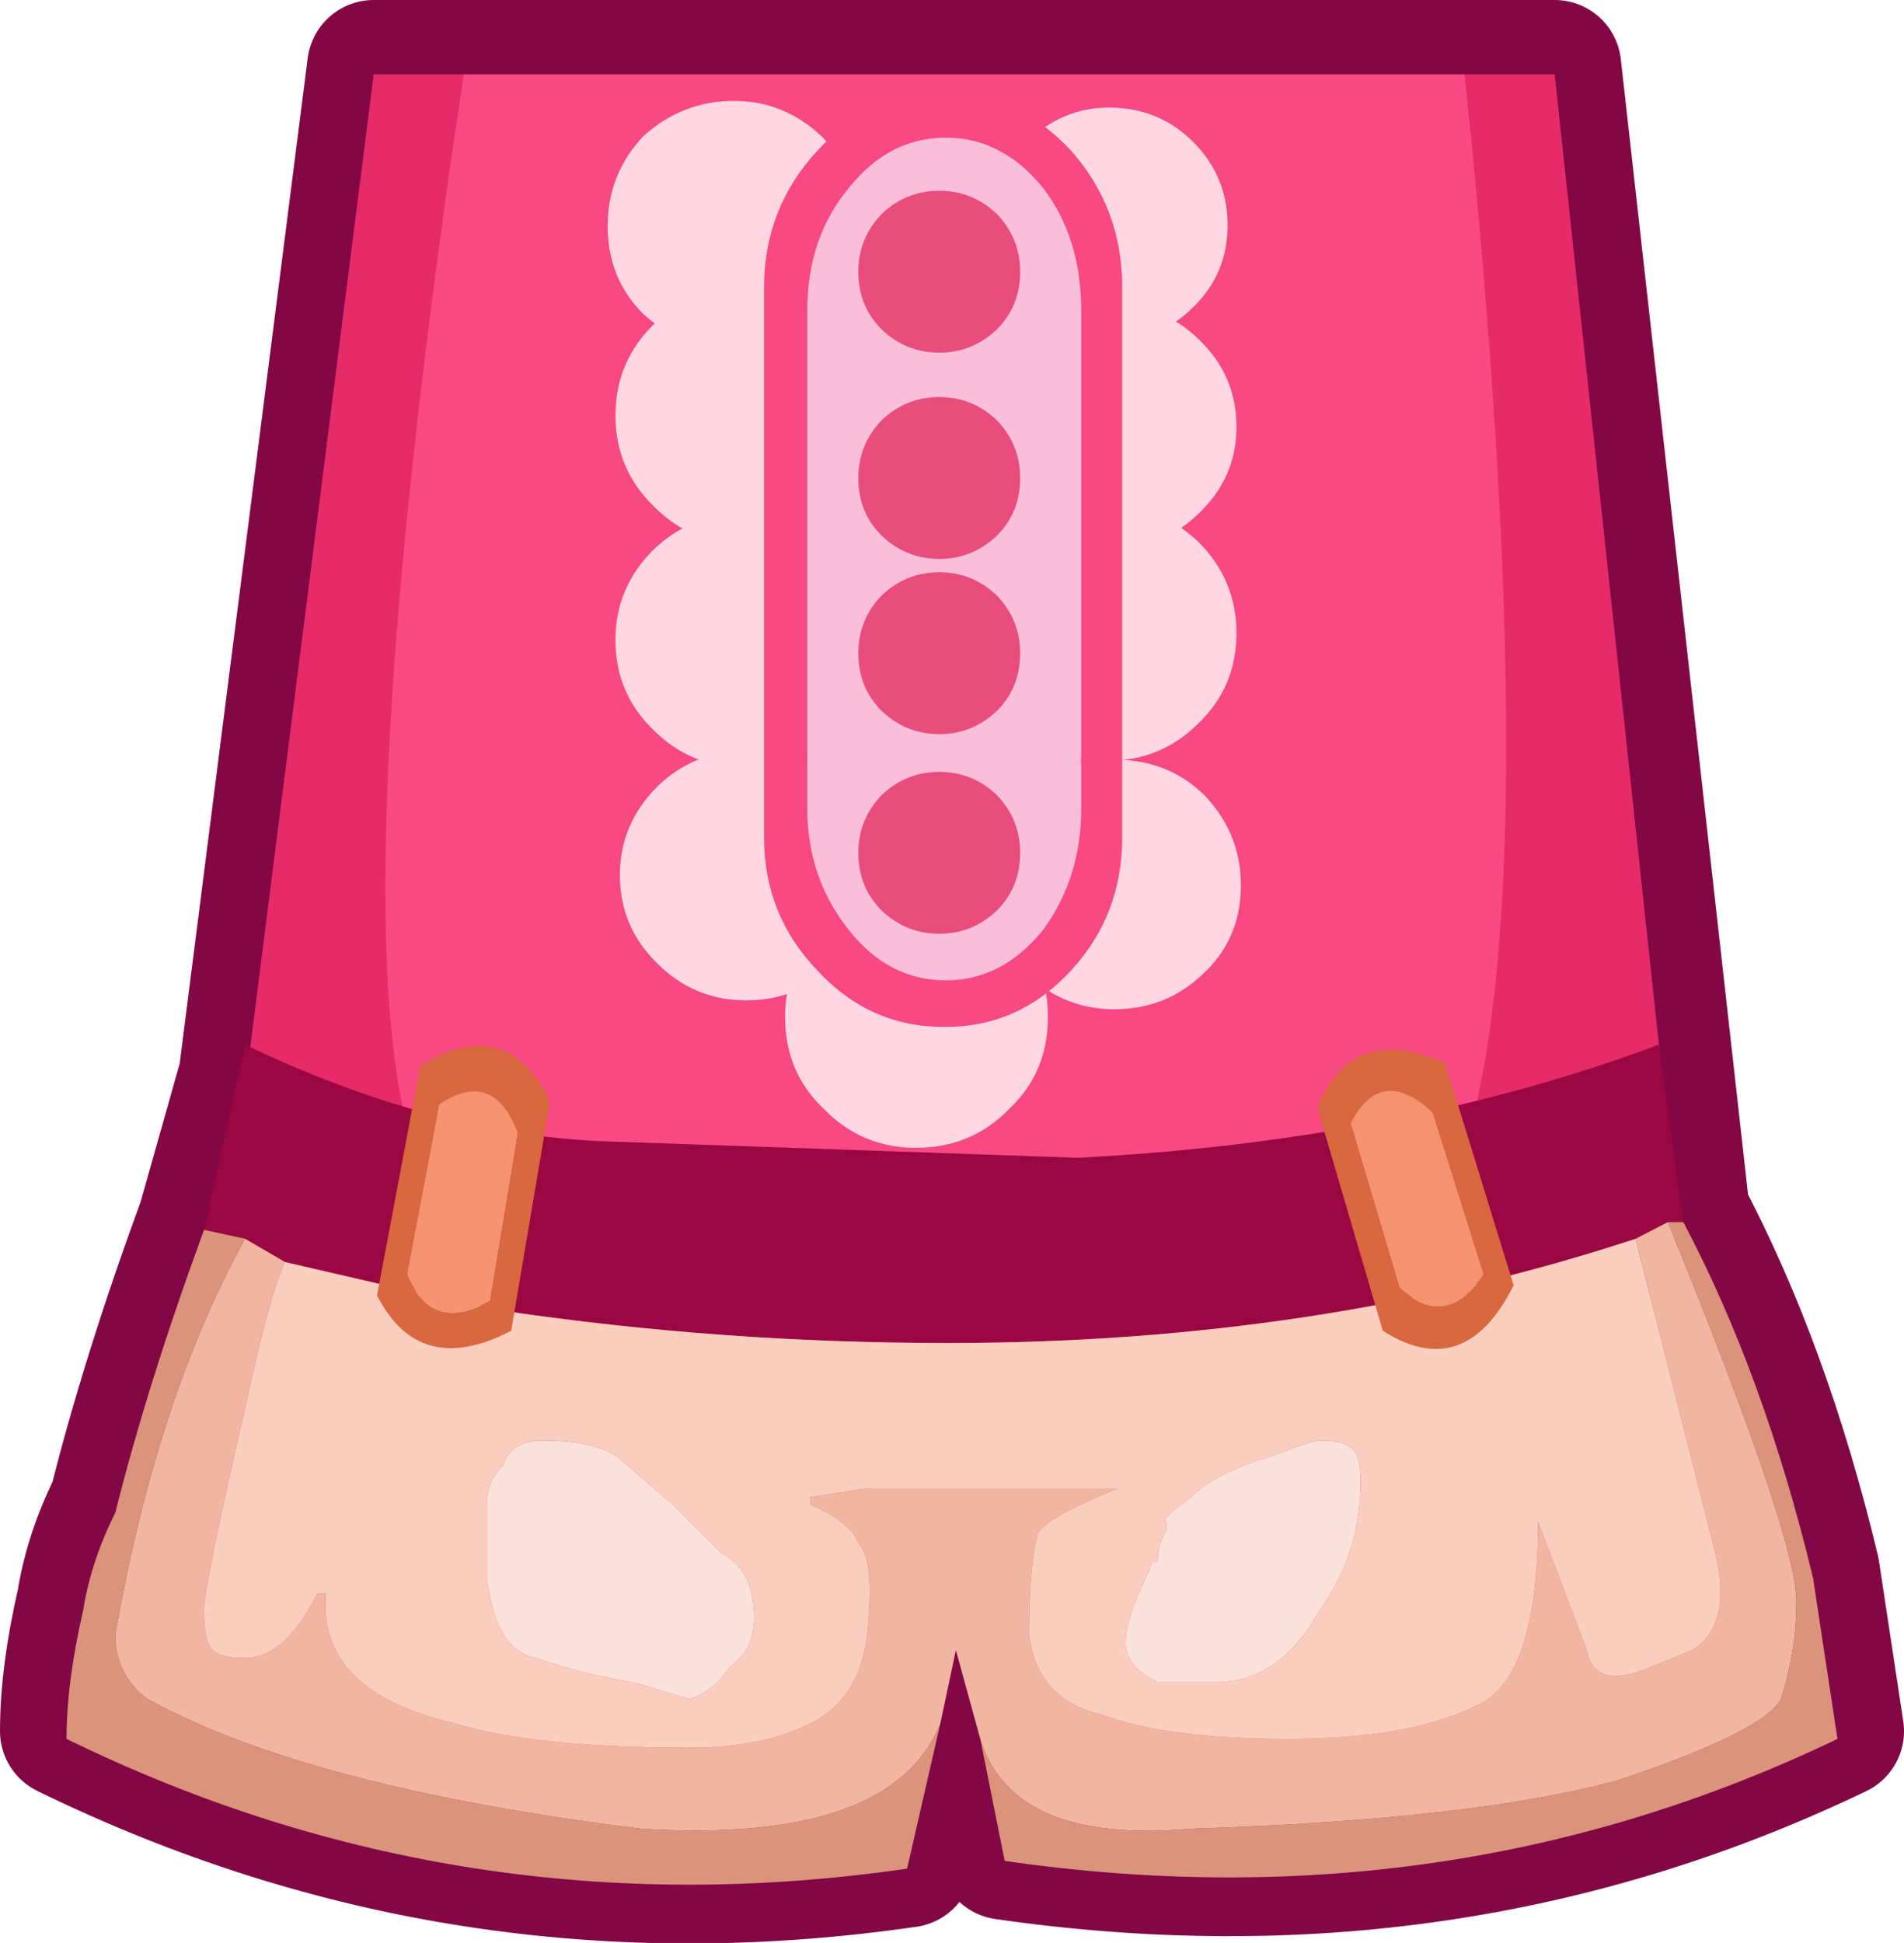 <?xml version="1.0" encoding="UTF-8" standalone="no"?>
<svg xmlns:xlink="http://www.w3.org/1999/xlink" height="87.6px" width="85.85px" xmlns="http://www.w3.org/2000/svg">
  <g transform="matrix(1.0, 0.0, 0.0, 1.0, -6.0, -13.3)">
    <path d="M81.9 68.05 Q85.55 74.95 87.75 84.1 L88.85 91.35 Q71.35 99.75 51.3 96.85 L49.1 87.35 46.9 97.2 Q26.9 100.1 9.0 91.35 9.0 88.8 9.75 85.55 10.1 83.35 11.2 81.15 12.65 75.35 15.2 68.4 L17.05 61.85 22.85 16.3 76.1 16.3 81.9 68.05" fill="#e92d6b" fill-rule="evenodd" stroke="none"/>
    <path d="M81.9 68.05 L76.1 16.3 22.85 16.3 17.05 61.85 15.2 68.4 Q12.65 75.35 11.2 81.15 10.1 83.35 9.75 85.55 9.0 88.8 9.0 91.35 26.9 100.1 46.9 97.2 L49.1 87.35 51.3 96.85 Q71.35 99.75 88.85 91.35 L87.75 84.1 Q85.55 74.95 81.9 68.05 Z" fill="none" stroke="#830645" stroke-linecap="round" stroke-linejoin="round" stroke-width="6.0"/>
    <path d="M72.05 16.65 L76.1 16.65 80.8 60.4 80.8 64.75 Q77.55 65.85 73.9 66.2 L71.35 66.95 Q76.1 56.0 72.05 16.65 M25.4 66.95 L22.15 66.2 16.65 65.5 22.85 16.65 26.9 16.65 Q20.7 58.2 25.4 66.95" fill="#e72a68" fill-rule="evenodd" stroke="none"/>
    <path d="M72.05 16.65 Q76.1 56.0 71.35 66.95 60.4 68.75 49.1 68.75 L31.6 68.05 29.05 67.65 26.5 66.95 25.4 66.95 Q20.7 58.2 26.9 16.65 L72.05 16.65" fill="#f84982" fill-rule="evenodd" stroke="none"/>
    <path d="M81.2 68.4 L79.75 69.15 Q65.5 73.85 48.75 73.85 38.55 73.85 28.7 72.4 L23.6 71.3 18.85 70.2 17.05 69.15 15.2 68.75 17.05 60.4 Q25.4 64.4 33.05 64.75 L54.6 65.5 Q69.15 64.75 80.8 60.4 L81.9 68.4 81.2 68.4" fill="#9a0742" fill-rule="evenodd" stroke="none"/>
    <path d="M50.2 91.7 Q51.65 96.45 59.7 95.75 72.45 95.35 79.0 93.55 85.55 91.35 86.3 89.9 87.0 87.7 87.0 85.5 87.0 82.6 81.2 68.4 L81.9 68.4 Q85.55 75.3 87.75 84.45 L88.85 91.7 Q71.35 100.1 51.3 97.2 L50.2 91.7 M17.05 69.15 Q13.05 76.4 11.2 87.0 11.2 88.8 12.65 89.9 19.95 93.9 34.9 95.75 46.2 96.45 48.4 91.0 L46.9 97.55 Q26.9 100.45 9.0 91.7 9.0 89.15 9.75 85.9 10.1 83.7 11.2 81.5 12.65 75.7 15.2 68.75 L17.05 69.15" fill="#db947b" fill-rule="evenodd" stroke="none"/>
    <path d="M81.2 68.4 Q87.0 82.6 87.0 85.5 87.0 87.7 86.3 89.9 85.55 91.35 79.0 93.55 72.45 95.35 59.7 95.75 51.65 96.45 50.2 91.7 L49.1 87.7 48.4 91.0 Q46.2 96.45 34.9 95.75 19.95 93.9 12.65 89.9 11.2 88.8 11.2 87.0 13.05 76.4 17.05 69.15 L18.85 70.2 Q18.15 71.7 17.05 76.8 15.2 84.8 15.2 85.9 15.2 87.35 15.6 87.7 15.95 88.05 17.05 88.05 18.85 88.05 20.3 85.15 L20.7 85.15 Q20.3 89.55 26.5 91.0 30.15 92.1 37.1 92.1 40.35 92.1 42.55 91.0 44.75 89.9 45.1 87.0 45.45 83.7 44.75 82.95 44.35 81.9 42.55 81.15 L42.55 80.8 45.1 80.4 56.4 80.4 Q52.75 81.9 52.75 82.6 52.4 84.05 52.4 87.0 52.75 89.9 55.65 90.6 58.6 91.7 64.05 91.7 69.5 91.7 72.45 90.25 75.35 89.15 75.35 81.9 L77.55 87.7 Q77.9 89.55 80.45 88.45 L82.3 87.7 Q84.1 86.6 83.35 83.35 L79.75 69.15 81.2 68.4" fill="#f0b6a1" fill-rule="evenodd" stroke="none"/>
    <path d="M79.75 69.15 L83.35 83.35 Q84.1 86.6 82.3 87.7 L80.45 88.45 Q77.9 89.55 77.55 87.7 L75.35 81.9 Q75.35 89.15 72.45 90.25 69.5 91.7 64.05 91.7 58.6 91.7 55.65 90.6 52.75 89.9 52.4 87.0 52.4 84.05 52.75 82.6 52.75 81.9 56.4 80.4 L45.1 80.4 42.55 80.8 42.55 81.15 Q44.35 81.9 44.75 82.95 45.45 83.7 45.1 87.0 44.75 89.9 42.55 91.0 40.35 92.1 37.1 92.1 30.15 92.1 26.5 91.0 20.3 89.55 20.7 85.15 L20.3 85.15 Q18.85 88.05 17.05 88.05 15.95 88.05 15.6 87.7 15.2 87.35 15.2 85.9 15.2 84.8 17.05 76.8 18.15 71.7 18.85 70.2 L23.6 71.3 28.7 72.4 Q38.55 73.85 48.75 73.85 65.5 73.85 79.75 69.15 M36.35 81.15 L33.8 78.95 Q32.7 78.25 30.5 78.25 29.05 78.25 28.7 79.35 27.95 80.05 27.95 81.15 L27.95 83.7 27.95 84.45 Q28.35 87.7 30.15 88.05 32.35 88.8 34.55 89.15 L37.1 89.9 Q38.2 89.55 38.9 88.45 40.0 87.7 40.0 86.25 40.0 84.05 38.55 83.35 L36.35 81.15 M58.6 81.9 L58.6 82.25 Q58.2 82.95 58.2 83.7 57.85 83.7 57.85 84.05 56.75 86.25 56.75 87.35 56.75 88.45 58.2 89.15 L60.8 89.15 Q63.7 89.15 65.5 85.9 67.35 83.35 67.35 80.05 67.35 78.95 66.95 78.6 66.6 78.25 65.5 78.25 65.15 78.25 63.35 78.95 60.8 79.7 59.7 80.8 58.2 81.9 58.6 81.9" fill="#facebe" fill-rule="evenodd" stroke="none"/>
    <path d="M58.6 81.9 Q58.2 81.9 59.7 80.8 60.8 79.7 63.35 78.95 65.15 78.25 65.5 78.25 66.6 78.25 66.95 78.6 67.35 78.95 67.35 80.05 67.35 83.35 65.5 85.9 63.7 89.15 60.8 89.15 L58.2 89.15 Q56.75 88.45 56.75 87.35 56.75 86.25 57.85 84.05 57.85 83.7 58.2 83.7 58.2 82.95 58.6 82.25 L58.6 81.9 M36.35 81.15 L38.55 83.35 Q40.0 84.05 40.0 86.25 40.0 87.7 38.9 88.45 38.2 89.55 37.1 89.9 L34.55 89.15 Q32.35 88.8 30.15 88.05 28.35 87.7 27.95 84.45 L27.95 83.7 27.95 81.15 Q27.95 80.05 28.7 79.35 29.05 78.25 30.5 78.25 32.7 78.25 33.8 78.95 L36.35 81.15" fill="#fae2da" fill-rule="evenodd" stroke="none"/>
    <path d="M65.4 63.25 Q66.9 59.4 71.15 61.2 L74.25 71.25 Q72.05 75.65 68.35 73.3 L65.4 63.25 M29.35 64.4 Q28.25 61.45 25.8 63.1 L24.35 70.75 Q25.45 73.45 28.1 71.95 L29.35 64.4 M66.9 63.95 L69.1 71.35 Q71.2 73.3 72.9 70.75 L70.6 63.45 Q68.25 61.3 66.9 63.95 M30.8 62.95 L29.05 73.3 Q24.9 75.45 23.0 71.7 L24.95 61.35 Q28.85 58.95 30.8 62.95" fill="#d9673f" fill-rule="evenodd" stroke="none"/>
    <path d="M66.9 63.95 Q68.25 61.3 70.6 63.45 L72.9 70.75 Q71.2 73.3 69.1 71.35 L66.9 63.95 M29.35 64.4 L28.1 71.95 Q25.45 73.45 24.35 70.75 L25.8 63.1 Q28.25 61.45 29.35 64.4" fill="#f59370" fill-rule="evenodd" stroke="none"/>
    <path d="M50.75 23.45 Q50.75 25.65 52.3 27.15 53.9 28.7 56.0 28.7 58.25 28.7 59.8 27.15 61.35 25.65 61.35 23.45 61.35 21.25 59.8 19.7 58.25 18.15 56.0 18.15 53.9 18.15 52.3 19.7 50.75 21.25 50.75 23.45" fill="#ffd7e3" fill-rule="evenodd" stroke="none"/>
    <path d="M61.75 32.55 Q61.75 30.25 60.1 28.65 58.5 27.05 56.2 27.05 53.95 27.05 52.35 28.65 50.7 30.25 50.7 32.55 50.7 34.8 52.35 36.4 53.95 38.0 56.2 38.0 58.5 38.0 60.1 36.4 61.75 34.8 61.75 32.55" fill="#ffd7e3" fill-rule="evenodd" stroke="none"/>
    <path d="M61.75 41.85 Q61.75 39.45 60.05 37.75 58.35 36.1 55.95 36.1 53.55 36.1 51.85 37.75 50.15 39.45 50.15 41.85 50.15 44.25 51.85 45.9 53.55 47.6 55.95 47.6 58.35 47.6 60.05 45.9 61.75 44.25 61.75 41.85" fill="#ffd7e3" fill-rule="evenodd" stroke="none"/>
    <path d="M61.95 53.35 Q62.0 51.0 60.4 49.25 58.8 47.6 56.4 47.55 54.1 47.5 52.35 49.05 50.65 50.7 50.6 53.05 50.55 55.4 52.15 57.05 53.8 58.75 56.1 58.8 58.5 58.85 60.2 57.25 61.9 55.7 61.95 53.35" fill="#ffd7e3" fill-rule="evenodd" stroke="none"/>
    <path d="M53.25 59.15 Q53.25 56.7 51.5 54.95 49.8 53.25 47.3 53.25 44.85 53.25 43.15 54.95 41.4 56.7 41.4 59.15 41.4 61.65 43.15 63.3 44.85 65.05 47.3 65.05 49.8 65.05 51.5 63.3 53.25 61.65 53.25 59.15" fill="#ffd7e3" fill-rule="evenodd" stroke="none"/>
    <path d="M44.7 23.5 Q44.7 25.85 43.05 27.45 41.35 29.05 39.1 29.05 36.75 29.05 35.0 27.45 33.4 25.85 33.4 23.5 33.4 21.15 35.0 19.45 36.75 17.85 39.1 17.85 41.35 17.85 43.05 19.45 44.7 21.15 44.7 23.5" fill="#ffd7e3" fill-rule="evenodd" stroke="none"/>
    <path d="M33.75 32.05 Q33.75 29.6 35.5 27.9 37.2 26.2 39.65 26.2 42.05 26.2 43.75 27.9 45.5 29.6 45.5 32.05 45.5 34.45 43.75 36.15 42.05 37.85 39.65 37.85 37.2 37.85 35.5 36.15 33.75 34.45 33.75 32.05" fill="#ffd7e3" fill-rule="evenodd" stroke="none"/>
    <path d="M33.75 42.15 Q33.75 39.8 35.45 38.1 37.15 36.45 39.55 36.45 41.95 36.45 43.6 38.1 45.3 39.8 45.3 42.15 45.3 44.55 43.6 46.2 41.95 47.9 39.55 47.9 37.15 47.9 35.45 46.2 33.75 44.55 33.75 42.15" fill="#ffd7e3" fill-rule="evenodd" stroke="none"/>
    <path d="M33.95 52.75 Q33.95 50.45 35.65 48.75 37.3 47.15 39.65 47.15 42.0 47.15 43.65 48.75 45.3 50.45 45.3 52.75 45.3 55.1 43.65 56.75 42.0 58.4 39.65 58.4 37.3 58.4 35.65 56.75 33.95 55.1 33.95 52.75" fill="#ffd7e3" fill-rule="evenodd" stroke="none"/>
    <path d="M42.4 27.3 Q42.4 24.05 44.25 21.8 46.05 19.5 48.65 19.5 51.2 19.5 53.05 21.8 54.75 24.05 54.75 27.3 L54.75 49.45 54.75 49.75 Q54.75 52.85 53.05 55.2 51.2 57.5 48.65 57.5 46.05 57.5 44.25 55.2 42.4 52.85 42.4 49.75 L42.4 27.3" fill="#fabedb" fill-rule="evenodd" stroke="none"/>
    <path d="M40.45 26.25 Q40.45 22.7 42.85 20.1 45.2 17.55 48.55 17.55 L48.65 17.55 Q51.95 17.55 54.3 20.1 56.6 22.7 56.6 26.25 L56.6 51.05 Q56.6 54.55 54.3 57.05 51.95 59.6 48.65 59.6 L48.55 59.6 Q45.2 59.6 42.85 57.05 40.45 54.55 40.45 51.05 L40.45 26.25 M42.4 27.3 L42.4 49.75 Q42.4 52.85 44.25 55.2 46.05 57.5 48.65 57.5 51.2 57.5 53.05 55.2 54.75 52.85 54.75 49.75 L54.75 49.45 54.75 27.3 Q54.75 24.05 53.05 21.8 51.2 19.5 48.65 19.5 46.05 19.5 44.25 21.8 42.4 24.05 42.4 27.3" fill="#f84982" fill-rule="evenodd" stroke="none"/>
    <path d="M50.95 32.25 Q52.0 33.35 52.0 34.85 52.0 36.4 50.95 37.45 49.85 38.5 48.35 38.5 46.85 38.5 45.75 37.45 44.7 36.4 44.7 34.85 44.7 33.35 45.75 32.25 46.85 31.2 48.35 31.2 49.85 31.2 50.95 32.25" fill="#e94d7c" fill-rule="evenodd" stroke="none"/>
    <path d="M50.95 40.15 Q52.0 41.25 52.0 42.75 52.0 44.3 50.95 45.35 49.85 46.4 48.35 46.4 46.85 46.4 45.75 45.35 44.7 44.3 44.7 42.75 44.7 41.25 45.75 40.15 46.85 39.1 48.35 39.1 49.85 39.1 50.95 40.15" fill="#e94d7c" fill-rule="evenodd" stroke="none"/>
    <path d="M50.95 22.95 Q52.0 24.05 52.0 25.55 52.0 27.1 50.95 28.15 49.85 29.2 48.35 29.2 46.85 29.2 45.75 28.15 44.7 27.1 44.7 25.55 44.7 24.05 45.75 22.95 46.85 21.9 48.35 21.9 49.85 21.9 50.95 22.95" fill="#e94d7c" fill-rule="evenodd" stroke="none"/>
    <path d="M50.95 49.15 Q52.0 50.25 52.0 51.75 52.0 53.3 50.95 54.35 49.85 55.4 48.35 55.4 46.85 55.4 45.75 54.35 44.7 53.3 44.7 51.75 44.7 50.25 45.75 49.15 46.85 48.1 48.35 48.1 49.85 48.1 50.95 49.15" fill="#e94d7c" fill-rule="evenodd" stroke="none"/>
  </g>
</svg>
